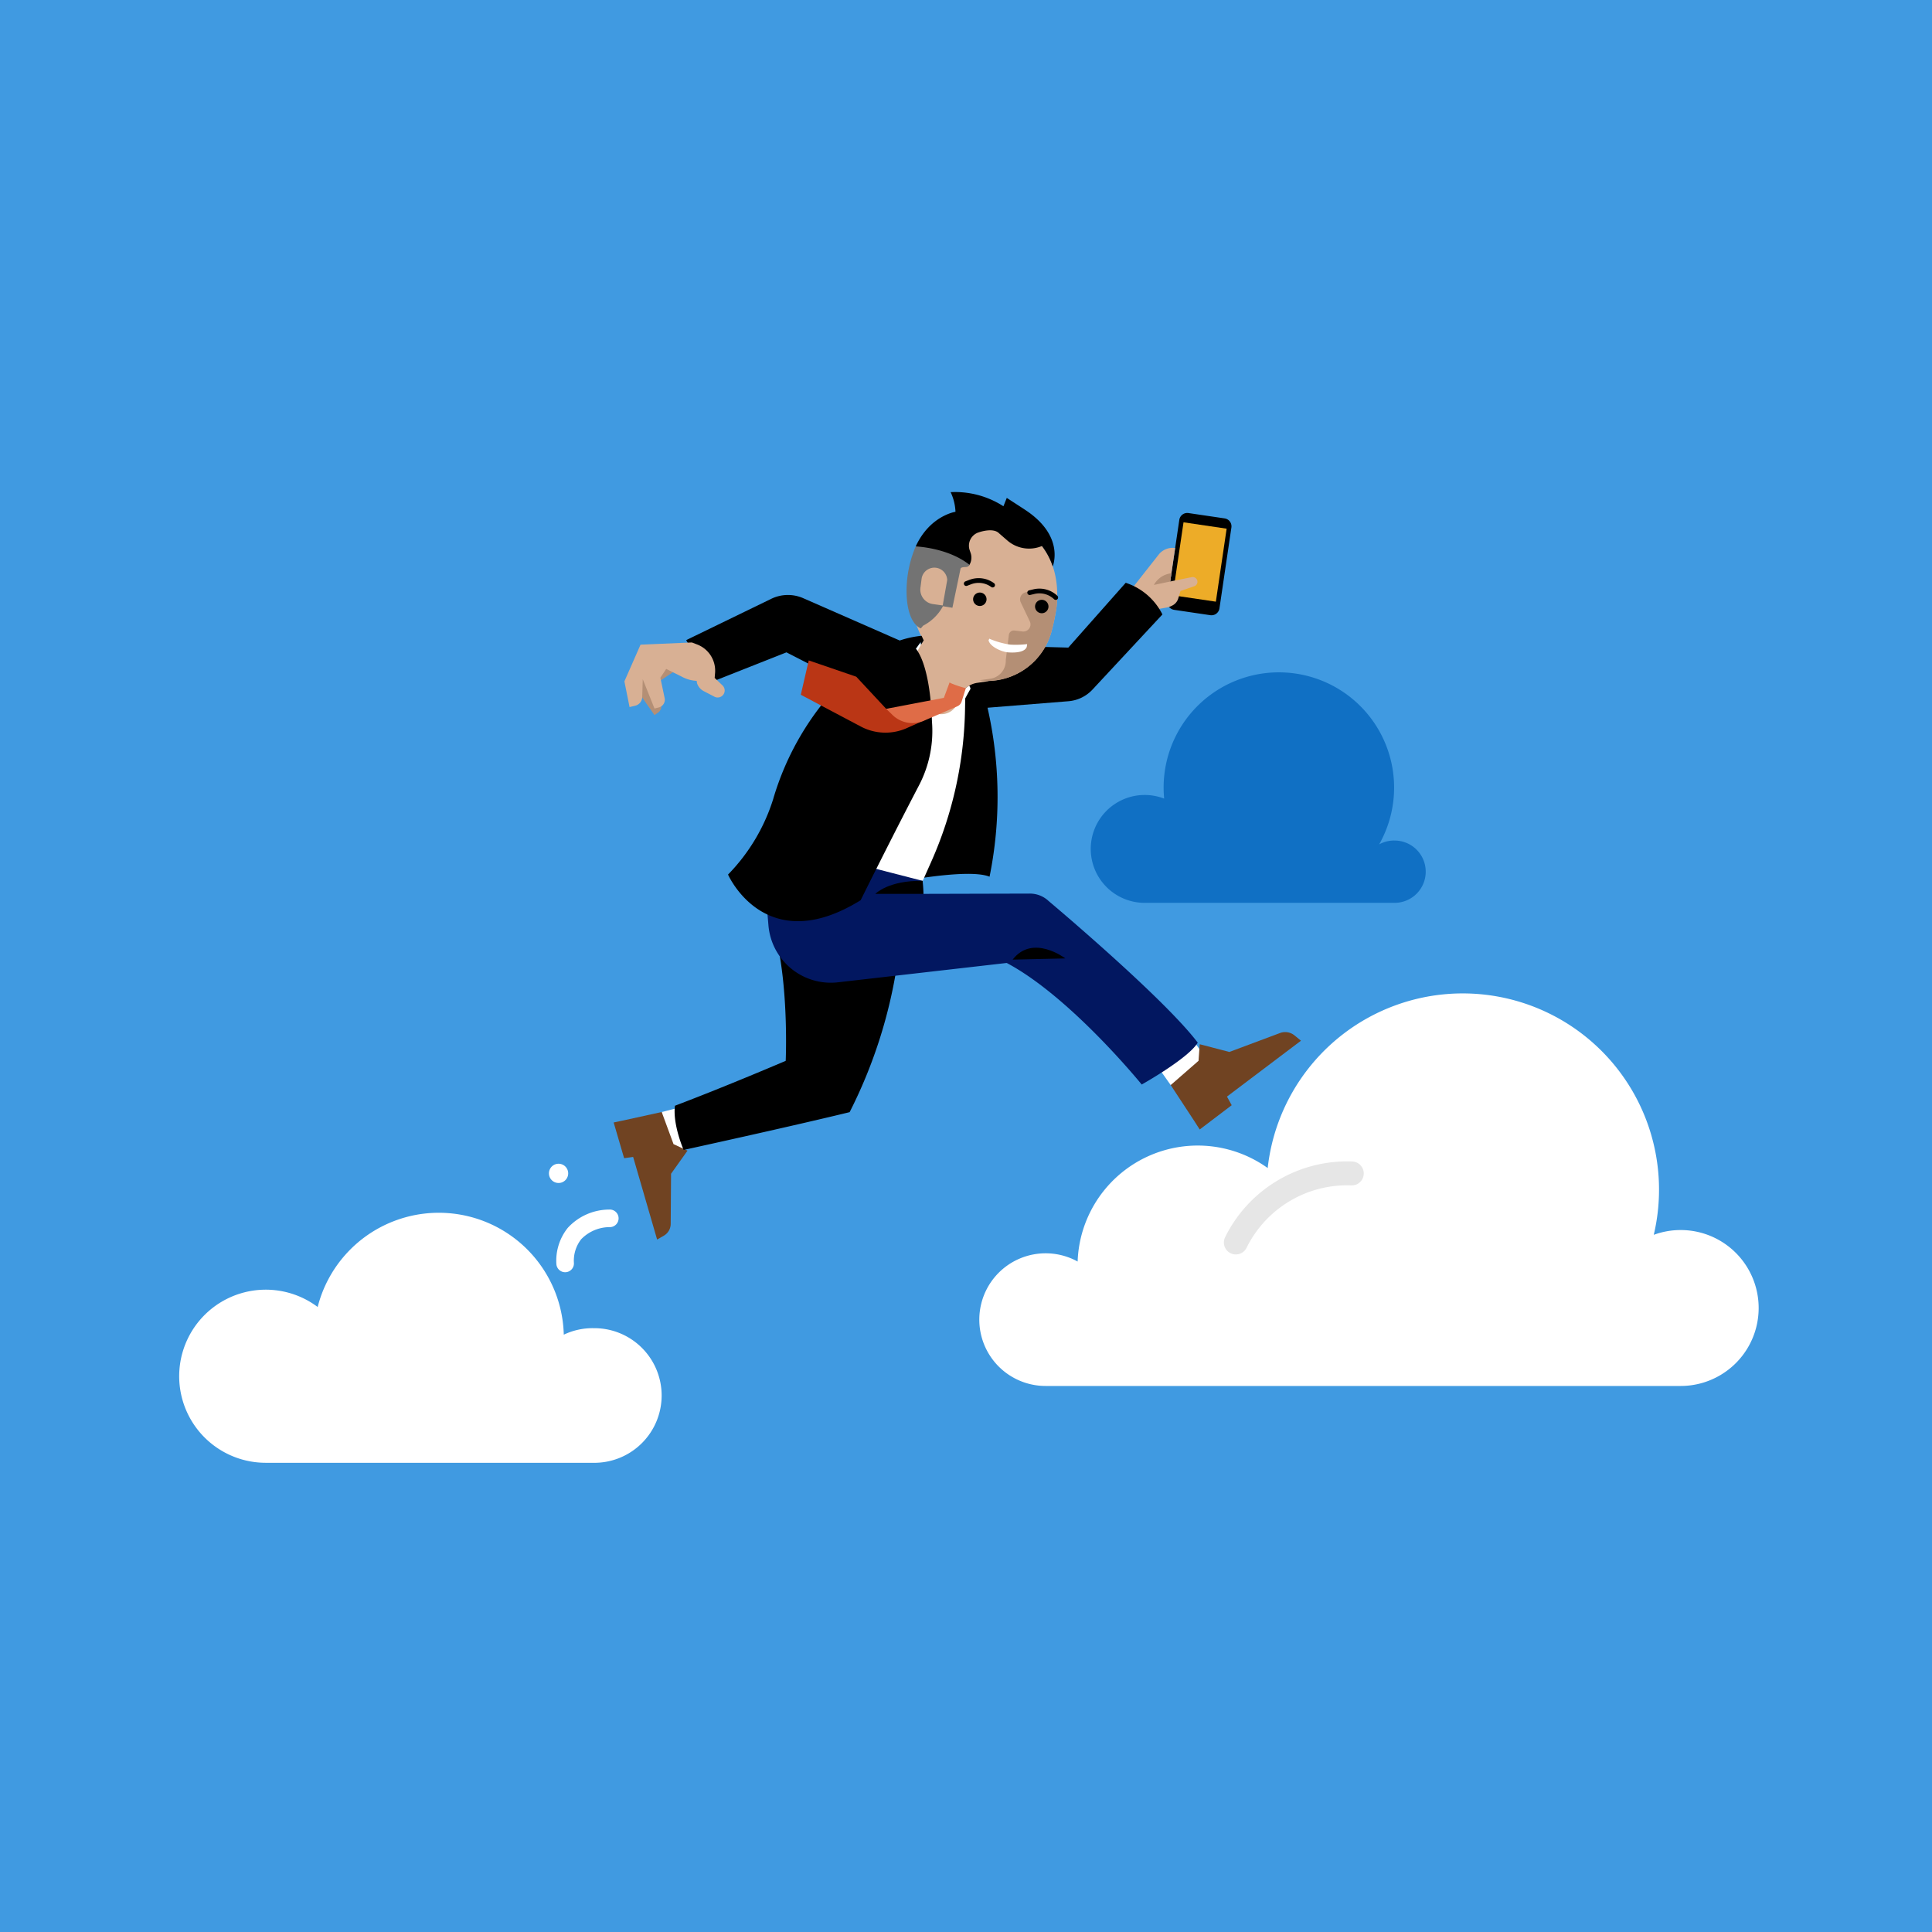 <svg xmlns="http://www.w3.org/2000/svg" viewBox="0 0 300 300"><title>MSC17-cloud-001</title><path d="M300,0V300H0V0Z" fill="#409ae1"/><path d="M92.036,206.236a10.426,10.426,0,0,0-4.493,1.012,19.41,19.41,0,0,0-38.216-4.3,13.44,13.44,0,1,0-8.062,24.193H92.036a10.453,10.453,0,1,0,0-20.9" fill="#fff"/><path d="M260.978,191a12.057,12.057,0,0,0-4.182.743,30.476,30.476,0,1,0-59.949-10.37,18.656,18.656,0,0,0-29.512,14.517,10.3,10.3,0,1,0-4.979,19.322h98.622a12.106,12.106,0,0,0,0-24.212" fill="#fff"/><path d="M216.478,130.516a4.812,4.812,0,0,0-2.325.6,17.895,17.895,0,1,0-33.466-8.818c0,.577.03,1.147.083,1.71a8.375,8.375,0,1,0-3.025,16.185h38.733a4.837,4.837,0,1,0,0-9.673" fill="#1070c4"/><polygon points="107.048 178.149 103.611 179.028 102.75 172.677 106.187 171.799 107.048 178.149" fill="#fff"/><path d="M102.037,192.476l1.042-.6a2.123,2.123,0,0,0,1.068-1.83l.054-7.786,2.555-3.587-2.17-1.01-1.836-4.989-6.074,1.332-1.387.292,1.624,5.546,1.4-.194Z" fill="#704322"/><polygon points="185.65 162.061 187.857 165.186 181.789 168.496 179.582 165.37 185.65 162.061" fill="#fff"/><path d="M98.721,106.881l2.905,4.157.57-.394a1.152,1.152,0,0,0,.315-1.566L101,106.71l4.1-2.734-3.646-1.424-1.993,1.709Z" fill="#b48f75"/><path d="M187.936,95.525l-5.614-.829a1.249,1.249,0,0,1-1.053-1.417l1.855-12.56a1.25,1.25,0,0,1,1.419-1.052l5.614.829a1.249,1.249,0,0,1,1.053,1.418l-1.855,12.558a1.249,1.249,0,0,1-1.419,1.053"/><rect x="180.559" y="83.882" width="11.458" height="6.768" transform="translate(72.732 258.799) rotate(-81.596)" fill="#edac28"/><path d="M185.912,90.14a.733.733,0,0,0-.849-.522l-2.871.574-.482.1.769-5.2-.166-.014a2.766,2.766,0,0,0-2.4,1.047l-4.345,5.522,3.18,3.948,1.086-1.024,1.257-.218a3.12,3.12,0,0,0,1.156-.451,1.791,1.791,0,0,0,.718-1l.342-1.135,2.14-.741a.732.732,0,0,0,.465-.886" fill="#d8b094"/><path d="M181.9,89.016a3.54,3.54,0,0,0-2.712,1.786l-.018.028,2.541-.536Z" fill="#b48f75"/><path d="M175.081,90.592l-.278-.1-8.918,10.066-16.058-.429-1.941,6.525-2.471-.335-7.968,31.012s12.656-2.666,16.21-1.195a62.324,62.324,0,0,0-.314-26.24l12.56-1.01a5.738,5.738,0,0,0,3.7-1.769L180.5,95.41a9.758,9.758,0,0,0-5.421-4.818"/><path d="M150.685,106.993c.042-.195-.2-.54-.2-.54a3.288,3.288,0,0,0-.529.414c-6.653-1.367-6.994-7.167-6.994-7.167s-3.493,4.78-3.616,4.965a16.481,16.481,0,0,0,3.543,4.868L132.36,135.86l10.235,2.452,2-4.486a60.747,60.747,0,0,0,5.255-23.726l.027-1.644c.308-.58.6-1.112.809-1.463" fill="#fff"/><path d="M139.408,149.037s-.019.168-.065.481a76.025,76.025,0,0,1-7.412,23.176c-9.561,2.329-25.778,5.868-25.778,5.868s-1.717-3.922-1.349-6.864c8.089-3.064,17.2-6.971,17.2-6.971s.49-10.787-1.472-19a65.58,65.58,0,0,1,19.858-.491Z"/><path d="M118.693,136.289l.631,7.412a9.72,9.72,0,0,0,10.693,8.843l26.307-3.016c9.928,5.27,20.96,18.876,20.96,18.876s7.232-4.045,8.7-6.5c-5.27-6.987-23.15-21.988-23.15-21.988a4.224,4.224,0,0,0-2.955-1.16l-16.491.042-.122-2.022-19.305-4.965Z" fill="#021760"/><path d="M152.984,80.624c-5.378-.035-10.171,4.66-11.391,9.9-.548,2.358.138,5.865,1.783,8.9l-3.232,5.916,3.948,4.614a2.716,2.716,0,0,0,4.6-.8l.366-.967a3.4,3.4,0,0,1,2.678-2.154l1.768-.26-.007-.027a10.406,10.406,0,0,0,9.737-7.529,34.7,34.7,0,0,0,.8-3.757c1.029-8.468-4.129-13.787-11.055-13.831" fill="#d8b094"/><path d="M164.039,94.455c.066-.537.105-1.061.121-1.573a5.342,5.342,0,0,0-5.012-.874,1.111,1.111,0,0,0-.643,1.533l1.4,2.939a1.107,1.107,0,0,1-1.128,1.575l-1.248-.147a.791.791,0,0,0-.877.69l-.474,3.9a2.818,2.818,0,0,1-2.426,2.9l-1.683.235c.241.028.522.057.883.086a10.364,10.364,0,0,0,10.287-7.512,34.7,34.7,0,0,0,.8-3.757" fill="#b48f75"/><path d="M153.182,93.173a1.042,1.042,0,1,1-.914-1.155,1.042,1.042,0,0,1,.914,1.155"/><path d="M162.8,94.3a1.042,1.042,0,1,1-.913-1.155A1.042,1.042,0,0,1,162.8,94.3"/><path d="M159.038,79.07l-2.706-1.757-.52,1.3a13.851,13.851,0,0,0-8.2-2.193,7.861,7.861,0,0,1,.755,3.05s-3.979.59-6.176,5.38l1.781,1.945,6.491,1.026a2.211,2.211,0,0,0,.257-1.952l-.148-.432a2.17,2.17,0,0,1,1.45-2.787s2.2-.783,3.115.164l1.281,1.112a5.158,5.158,0,0,0,5.37.86,11.016,11.016,0,0,1,1.684,3.177c.349-1.009,1.337-5.177-4.435-8.89"/><path d="M142.191,84.846a17.653,17.653,0,0,0-1.417,7.244c.106,4.888,2.215,5.481,2.215,5.481l.353-.416a7.305,7.305,0,0,0,3.079-3.021l1.468.239,1.275-6.12h0l.143-.111c.423-.172.918.031,1.155-.323.026-.04.042-.085.065-.126-3.08-2.426-7.4-2.794-8.338-2.846m2.674,8.954a2.27,2.27,0,0,1-1.926-2.622l.168-1.309a2,2,0,0,1,3.979.189l-.7,3.955Z" fill="#737373"/><path d="M154.133,91.219a.363.363,0,0,1-.216-.071,3.3,3.3,0,0,0-3.126-.422l-.625.238a.367.367,0,1,1-.261-.687l.624-.238a4.033,4.033,0,0,1,3.822.516.367.367,0,0,1-.218.664"/><path d="M163.934,93.15a.369.369,0,0,1-.254-.1,3.3,3.3,0,0,0-3.044-.824l-.651.155a.368.368,0,1,1-.169-.716l.65-.154a4.031,4.031,0,0,1,3.721,1.007.368.368,0,0,1-.253.634"/><path d="M153.5,99.431l.118-.255a13.019,13.019,0,0,0,3.245.92,14.627,14.627,0,0,0,2.633-.08l-.059.424c-.29.834-1.732.954-2.934.858-.9-.072-2.764-.841-3-1.867" fill="#fff"/><path d="M144.71,111.929c-.146-4.525-.9-9.161-2.492-11.209l.745-1.02.055.4.416-.661-.33-.713a15.272,15.272,0,0,0-3.405.734c-.025-.01-.047-.027-.073-.037l-14.9-6.536a5.922,5.922,0,0,0-4.931.08l-13.242,6.431,3.708,6.589,11.859-4.69,8.7,4.458a43.621,43.621,0,0,0-10.783,18.4,29.29,29.29,0,0,1-6.987,11.645s5.76,13.177,20.592,3.984c0,0,4.707-9.508,9.063-17.839a18.226,18.226,0,0,0,2-10.015"/><path d="M143.484,111.866l-2.761,1.231a8.161,8.161,0,0,1-7.052-.279l-9.323-4.936,1.231-5.332,7.381,2.529,4.648,4.99,8.878-1.023,1.1-1.623,1.44.306-.674,1.226a39.818,39.818,0,0,1-4.872,2.911" fill="#ba3615"/><path d="M147.451,105.968l-.888,2.392-8.955,1.709.973.945a4.463,4.463,0,0,0,4.883.9l5.2-2.246a1.18,1.18,0,0,0,.656-.726l.657-2.085a15.429,15.429,0,0,1-2.345-.78Z" fill="#df6c47"/><path d="M143.392,138.8h-7.477s2.022-2.115,7.354-2.022c.093,1.379.123,2.022.123,2.022"/><path d="M157.243,149.007l8.182-.184s-5.057-3.862-8.182.184"/><path d="M112.193,106.432l-1.219-1.168.062-.755a4.364,4.364,0,0,0-2.79-4.438l-.811-.31-7.973.342-2.506,5.7.8,3.987.875-.206a1.417,1.417,0,0,0,1.093-1.338l.082-2.784,1.823,4.556.67-.168a1.233,1.233,0,0,0,.907-1.45l-.667-3.166.912-1.367,2.631,1.316a5.374,5.374,0,0,0,2.11.543,1.343,1.343,0,0,0,.12.568l.014.028a2.138,2.138,0,0,0,.957,1l1.624.845a1.088,1.088,0,0,0,1.288-1.732" fill="#d8b094"/><path d="M202.014,161.6l-1-.82a2.292,2.292,0,0,0-2.255-.373l-7.867,2.94-4.6-1.2-.184,2.574-4.32,3.769,3.677,5.607.827,1.288,4.966-3.769-.736-1.339Z" fill="#704322"/><path d="M88.228,182.2a1.494,1.494,0,1,1-1.493-1.494,1.494,1.494,0,0,1,1.493,1.494" fill="#fff"/><path d="M88.086,197.51a1.205,1.205,0,0,1-.189.033,1.364,1.364,0,0,1-1.5-1.215,8.155,8.155,0,0,1,1.763-5.661,8.772,8.772,0,0,1,6.442-2.846,1.365,1.365,0,0,1,.174,2.725,6.187,6.187,0,0,0-4.53,1.883,5.418,5.418,0,0,0-1.134,3.614,1.364,1.364,0,0,1-1.026,1.467" fill="#fff"/><path d="M191.9,194.789a1.858,1.858,0,0,1-1.664-2.678,21.12,21.12,0,0,1,19.785-11.753,1.857,1.857,0,0,1-.153,3.71,17.411,17.411,0,0,0-16.3,9.684,1.857,1.857,0,0,1-1.667,1.037" fill="#e6e6e6"/></svg>